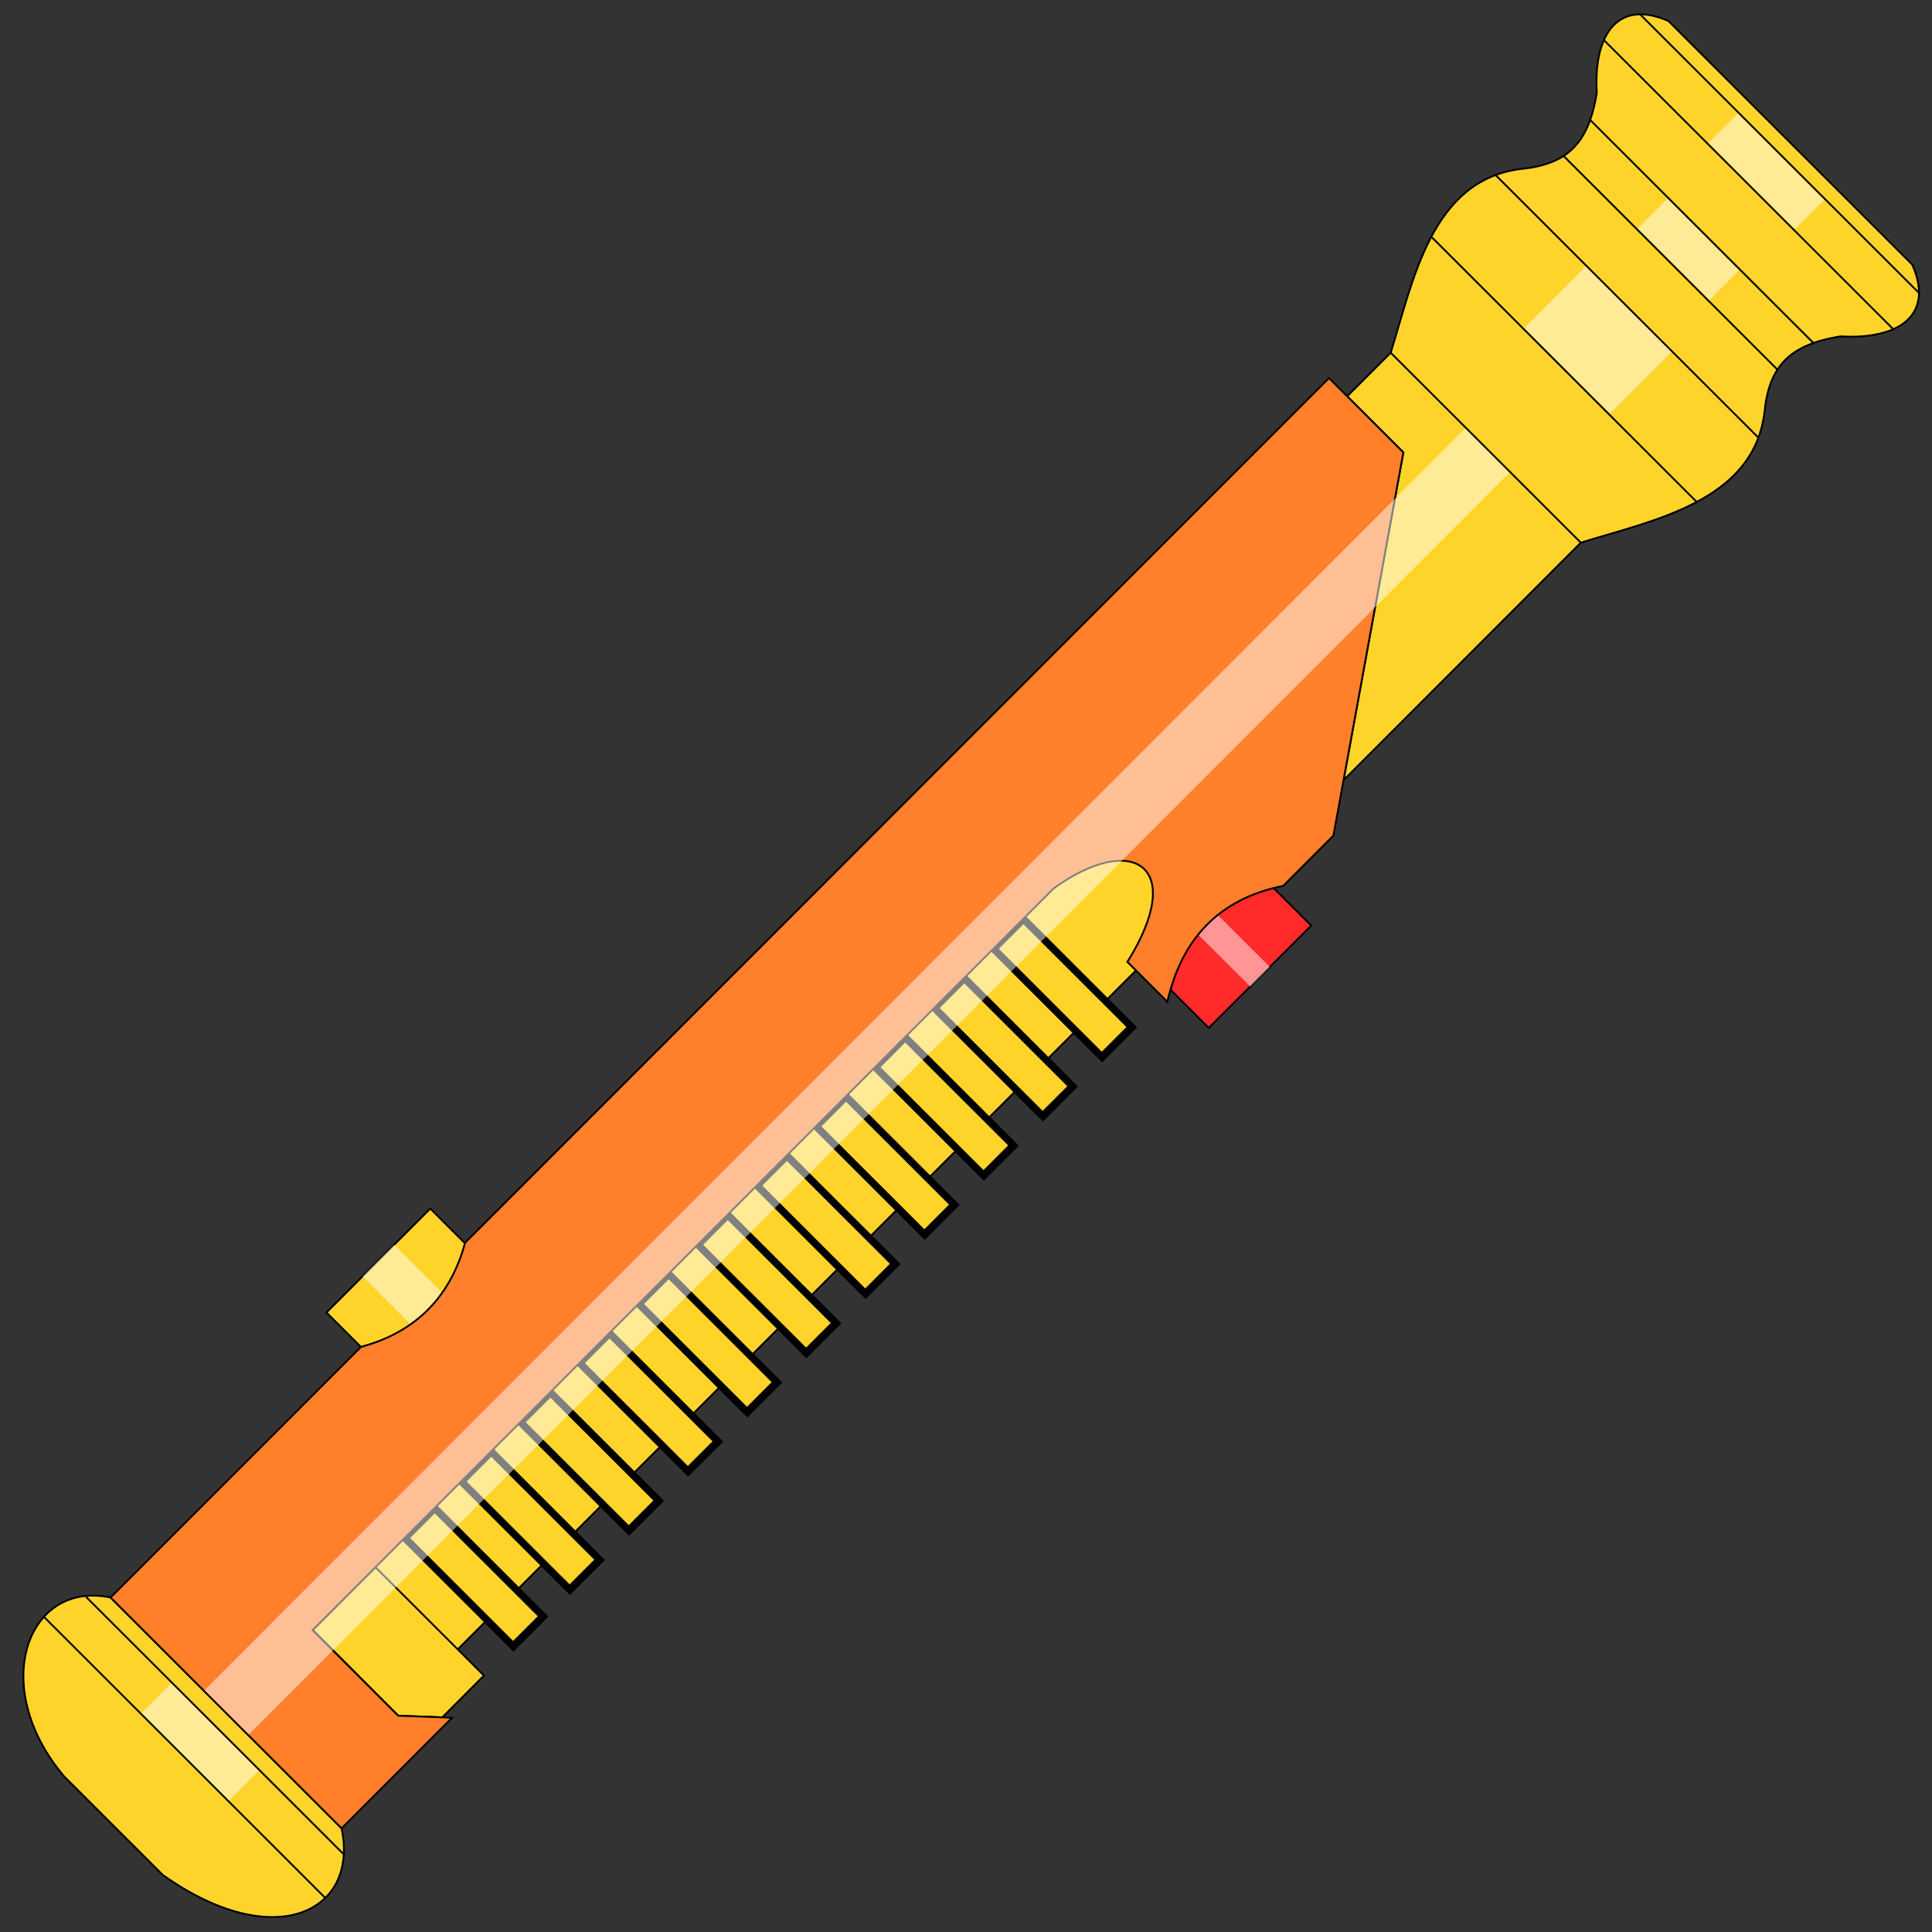 <svg xmlns="http://www.w3.org/2000/svg" id="svg91" fill-rule="evenodd" clip-rule="evenodd" image-rendering="optimizeQuality" shape-rendering="geometricPrecision" text-rendering="geometricPrecision" version="1.1" viewBox="0 0 25600 25600" xml:space="preserve">
    <rect x="0" y="0" width="25600" height="25600" fill="#333333" stroke="none"/>
    <defs id="defs4">
        <style id="style2" type="text/css">
            .str0{stroke:#000;stroke-width:7.62;stroke-miterlimit:22.926}.fil5{fill:none}.fil2{fill:#ffd42a}.fil4{fill:#fff;fill-opacity:.502}
        </style>
    </defs>
    <g id="Слой_x0020_1">
        <g id="_741972304">
            <g id="g87" transform="scale(-3.131 3.131) rotate(-89.975 -8579.644 16887.488)">
                <path id="path19" fill="#ffd42a" stroke="#000" stroke-miterlimit="22.926" stroke-width="7.62" d="M7187.88 17367.27l1031.78 1031.78c97.1 222.59-69.23 317.07-303.21 303.21-224.88 35.3-304.4 134.09-322.96 322.96-47.69 377.59-475.33 455.23-777.29 549.59l-184.29 184.29-237.59-237.59-1386.78 253.8 1004.58-1004.58c94.35-301.96 172-729.6 549.59-777.29 188.87-18.56 287.66-98.08 322.96-322.96-13.86-233.99 80.62-400.31 303.21-303.21z" class="fil2 str0"/>
                <path id="path21" fill="#ff2a2a" stroke="#000" stroke-dasharray="none" stroke-miterlimit="22.926" stroke-width="7.62" d="M4392.08 19912.16l-432.8 433.86 161.98 161.98c260.18-72.35 368.39-176.87 429.82-436.83z" class="str0"/>
                <path id="path23" fill="#ffd42a" stroke="#000" stroke-miterlimit="22.926" stroke-width="7.62" d="M3195.82 23641.07l-439.41 439.4-145.86-145.86c65.09-251.79 208.83-397.16 438.56-440.25z" class="fil2 str0"/>
                <path id="path25" fill="#ffd42a" stroke="#000" stroke-miterlimit="22.926" stroke-width="7.62" d="M4202.5 20654.02l36.99 35.74c390.24-280.46 583.35-7.54 320.79 320.49l-3138.13 3138.13-357.01-357z" class="fil2 str0"/>
                <path id="polygon27" fill="#fff" fill-opacity=".502" d="M7181.5 18748.87l-362.26-362.26-261.08 261.07 362.27 362.27z" class="fil4"/>
                <path id="polygon29" fill="#fff" fill-opacity=".502" d="M7468.41 18402.92l-303.21-303.21-126.83 126.83 303.21 303.21z" class="fil4"/>
                <path id="polygon31" fill="#fff" fill-opacity=".502" d="M7827.56 18105.85l-365.3-365.3-124.03 124.03 365.3 365.3z" class="fil4"/>
                <path id="rect33" fill="#ffd42a" stroke="#000" stroke-dasharray="none" stroke-miterlimit="22.926" stroke-width="1.809" d="M0 0h43.66v149.58H0z" class="fil2 str0" transform="matrix(-2.892 2.892 3.068 3.068 3962.34 20672)"/>
                <path id="rect35" fill="#ffd42a" stroke="#000" stroke-dasharray="none" stroke-miterlimit="22.926" stroke-width="1.809" d="M0 0h43.66v149.58H0z" class="fil2 str0" transform="rotate(135 -4062.554 11886.626) scale(4.09 -4.338)"/>
                <path id="rect37" fill="#ffd42a" stroke="#000" stroke-dasharray="none" stroke-miterlimit="22.926" stroke-width="1.809" d="M0 0h43.66v149.58H0z" class="fil2 str0" transform="rotate(135 -2477.155 11229.928) scale(4.09 -4.338)"/>
                <path id="rect39" fill="#ffd42a" stroke="#000" stroke-dasharray="none" stroke-miterlimit="22.926" stroke-width="1.809" d="M0 0h43.66v149.58H0z" class="fil2 str0" transform="rotate(135 -2654.195 11303.277) scale(4.09 -4.338)"/>
                <path id="rect41" fill="#ffd42a" stroke="#000" stroke-dasharray="none" stroke-miterlimit="22.926" stroke-width="1.809" d="M0 0h43.66v149.58H0z" class="fil2 str0" transform="rotate(135 -2831.23 11376.628) scale(4.09 -4.338)"/>
                <path id="rect43" fill="#ffd42a" stroke="#000" stroke-dasharray="none" stroke-miterlimit="22.926" stroke-width="1.809" d="M0 0h43.66v149.58H0z" class="fil2 str0" transform="rotate(135 -3008.248 11449.926) scale(4.09 -4.338)"/>
                <path id="rect45" fill="#ffd42a" stroke="#000" stroke-dasharray="none" stroke-miterlimit="22.926" stroke-width="1.809" d="M0 0h43.66v149.58H0z" class="fil2 str0" transform="rotate(135 -3185.283 11523.277) scale(4.09 -4.338)"/>
                <path id="rect47" fill="#ffd42a" stroke="#000" stroke-dasharray="none" stroke-miterlimit="22.926" stroke-width="1.809" d="M0 0h43.66v149.58H0z" class="fil2 str0" transform="rotate(135 -3362.302 11596.576) scale(4.09 -4.338)"/>
                <path id="rect49" fill="#ffd42a" stroke="#000" stroke-dasharray="none" stroke-miterlimit="22.926" stroke-width="1.809" d="M0 0h43.66v149.58H0z" class="fil2 str0" transform="rotate(135 -3539.336 11669.927) scale(4.09 -4.338)"/>
                <path id="rect51" fill="#ffd42a" stroke="#000" stroke-dasharray="none" stroke-miterlimit="22.926" stroke-width="1.809" d="M0 0h43.66v149.58H0z" class="fil2 str0" transform="rotate(135 -3716.355 11743.225) scale(4.09 -4.338)"/>
                <path id="rect53" fill="#ffd42a" stroke="#000" stroke-dasharray="none" stroke-miterlimit="22.926" stroke-width="1.809" d="M0 0h43.66v149.58H0z" class="fil2 str0" transform="rotate(135 -3893.39 11816.576) scale(4.09 -4.338)"/>
                <path id="polygon55" fill="#ffd42a" stroke="#000" stroke-miterlimit="22.926" stroke-width="7.62" d="M1678.42 23873.65l-458.87-458.87-176.63 176.63 6.95 186.26 363.05 361.48z" class="fil2 str0"/>
                <path id="path57" fill="#ffd42a" stroke="#000" stroke-miterlimit="22.926" stroke-width="7.62" d="M573.45 24017.63l977.04 977.05c74.79 351.93-375.35 519.17-756.73 196.99l-417.31-417.31c-336.64-474.51-154.94-831.52 197-756.73z" class="fil2 str0"/>
                <path id="polygon59" fill="#fff" fill-opacity=".502" d="M1190.37 24735.45l-370.56-370.56-131.43 131.44 370.55 370.56z" class="fil4"/>
                <path id="line61" fill="none" stroke="#000" stroke-miterlimit="22.926" stroke-width="7.62" d="M7801.04 18730.359l-945.63-945.619" class="fil5 str0"/>
                <path id="line63" fill="none" stroke="#000" stroke-miterlimit="22.926" stroke-width="7.62" d="M7648.59 18842.85l-904.56-904.561" class="fil5 str0"/>
                <path id="line65" fill="none" stroke="#000" stroke-miterlimit="22.926" stroke-width="7.62" d="M8138.64 18671.711l-1224.77-1224.762" class="fil5 str0"/>
                <path id="line67" fill="none" stroke="#000" stroke-miterlimit="22.926" stroke-width="7.62" d="M6184.14 18279.939l1120 1119.991" class="fil5 str0"/>
                <path id="line69" fill="none" stroke="#000" stroke-miterlimit="22.926" stroke-width="7.62" d="M6456.03 18018.82l1111.91 1111.91" class="fil5 str0"/>
                <path id="path71" fill="#fff" fill-opacity=".502" d="M3043.03 23793.87l-133.82 133.81-227.65-227.65c41.27-48.61 87.5-87.5 148.04-119.6z" class="fil4"/>
                <path id="polygon73" fill="#fff" fill-opacity=".502" d="M4451.16 20321.91l-234.09-234.21-82.8 82.8 242.46 242.66z" class="fil4"/>
                <path id="line75" fill="none" stroke="#000" stroke-miterlimit="22.926" stroke-width="7.62" d="M8247.15 18518.051L7068.18 17339.08" class="fil5 str0"/>
                <path id="line77" fill="none" stroke="#000" stroke-miterlimit="22.926" stroke-width="7.62" d="M463.41 24008.49l1090.33 1090.33" class="fil5 str0"/>
                <path id="line79" fill="none" stroke="#000" stroke-miterlimit="22.926" stroke-width="7.62" d="M278.97 24086.92l1189.93 1189.93" class="fil5 str0"/>
                <path id="line81" fill="none" stroke="#000" stroke-miterlimit="22.926" stroke-width="7.62" d="M6816.2 19574.811l-804.08-804.081" class="fil5 str0"/>
                <path id="path83" fill="#ff7f2a" stroke="#000" stroke-dasharray="none" stroke-miterlimit="22.926" stroke-width="7.62" d="M4069.73 20521.36c266.1-60.93 435.62-218.5 490.57-490.57l212.58-212.58 1621.46-296.7 314.66 314.66-3657.52 3657.53c-228.11 62.43-377.41 206.98-440.91 440.9l-1060.06 1060.07-977.05-977.04 467.92-467.92 8.51 227.95 362.26 362.27 3138.14-3138.14c239.24-332.13 97.64-566.68-311.57-311.57z" class="str0"/>
                <path id="polygon85" fill="#fff" fill-opacity=".502" d="M970.8 24409.82l5337.28-5337.27 187.48 187.48-5337.28 5337.28z" class="fil4"/>
            </g>
        </g>
    </g>
</svg>
